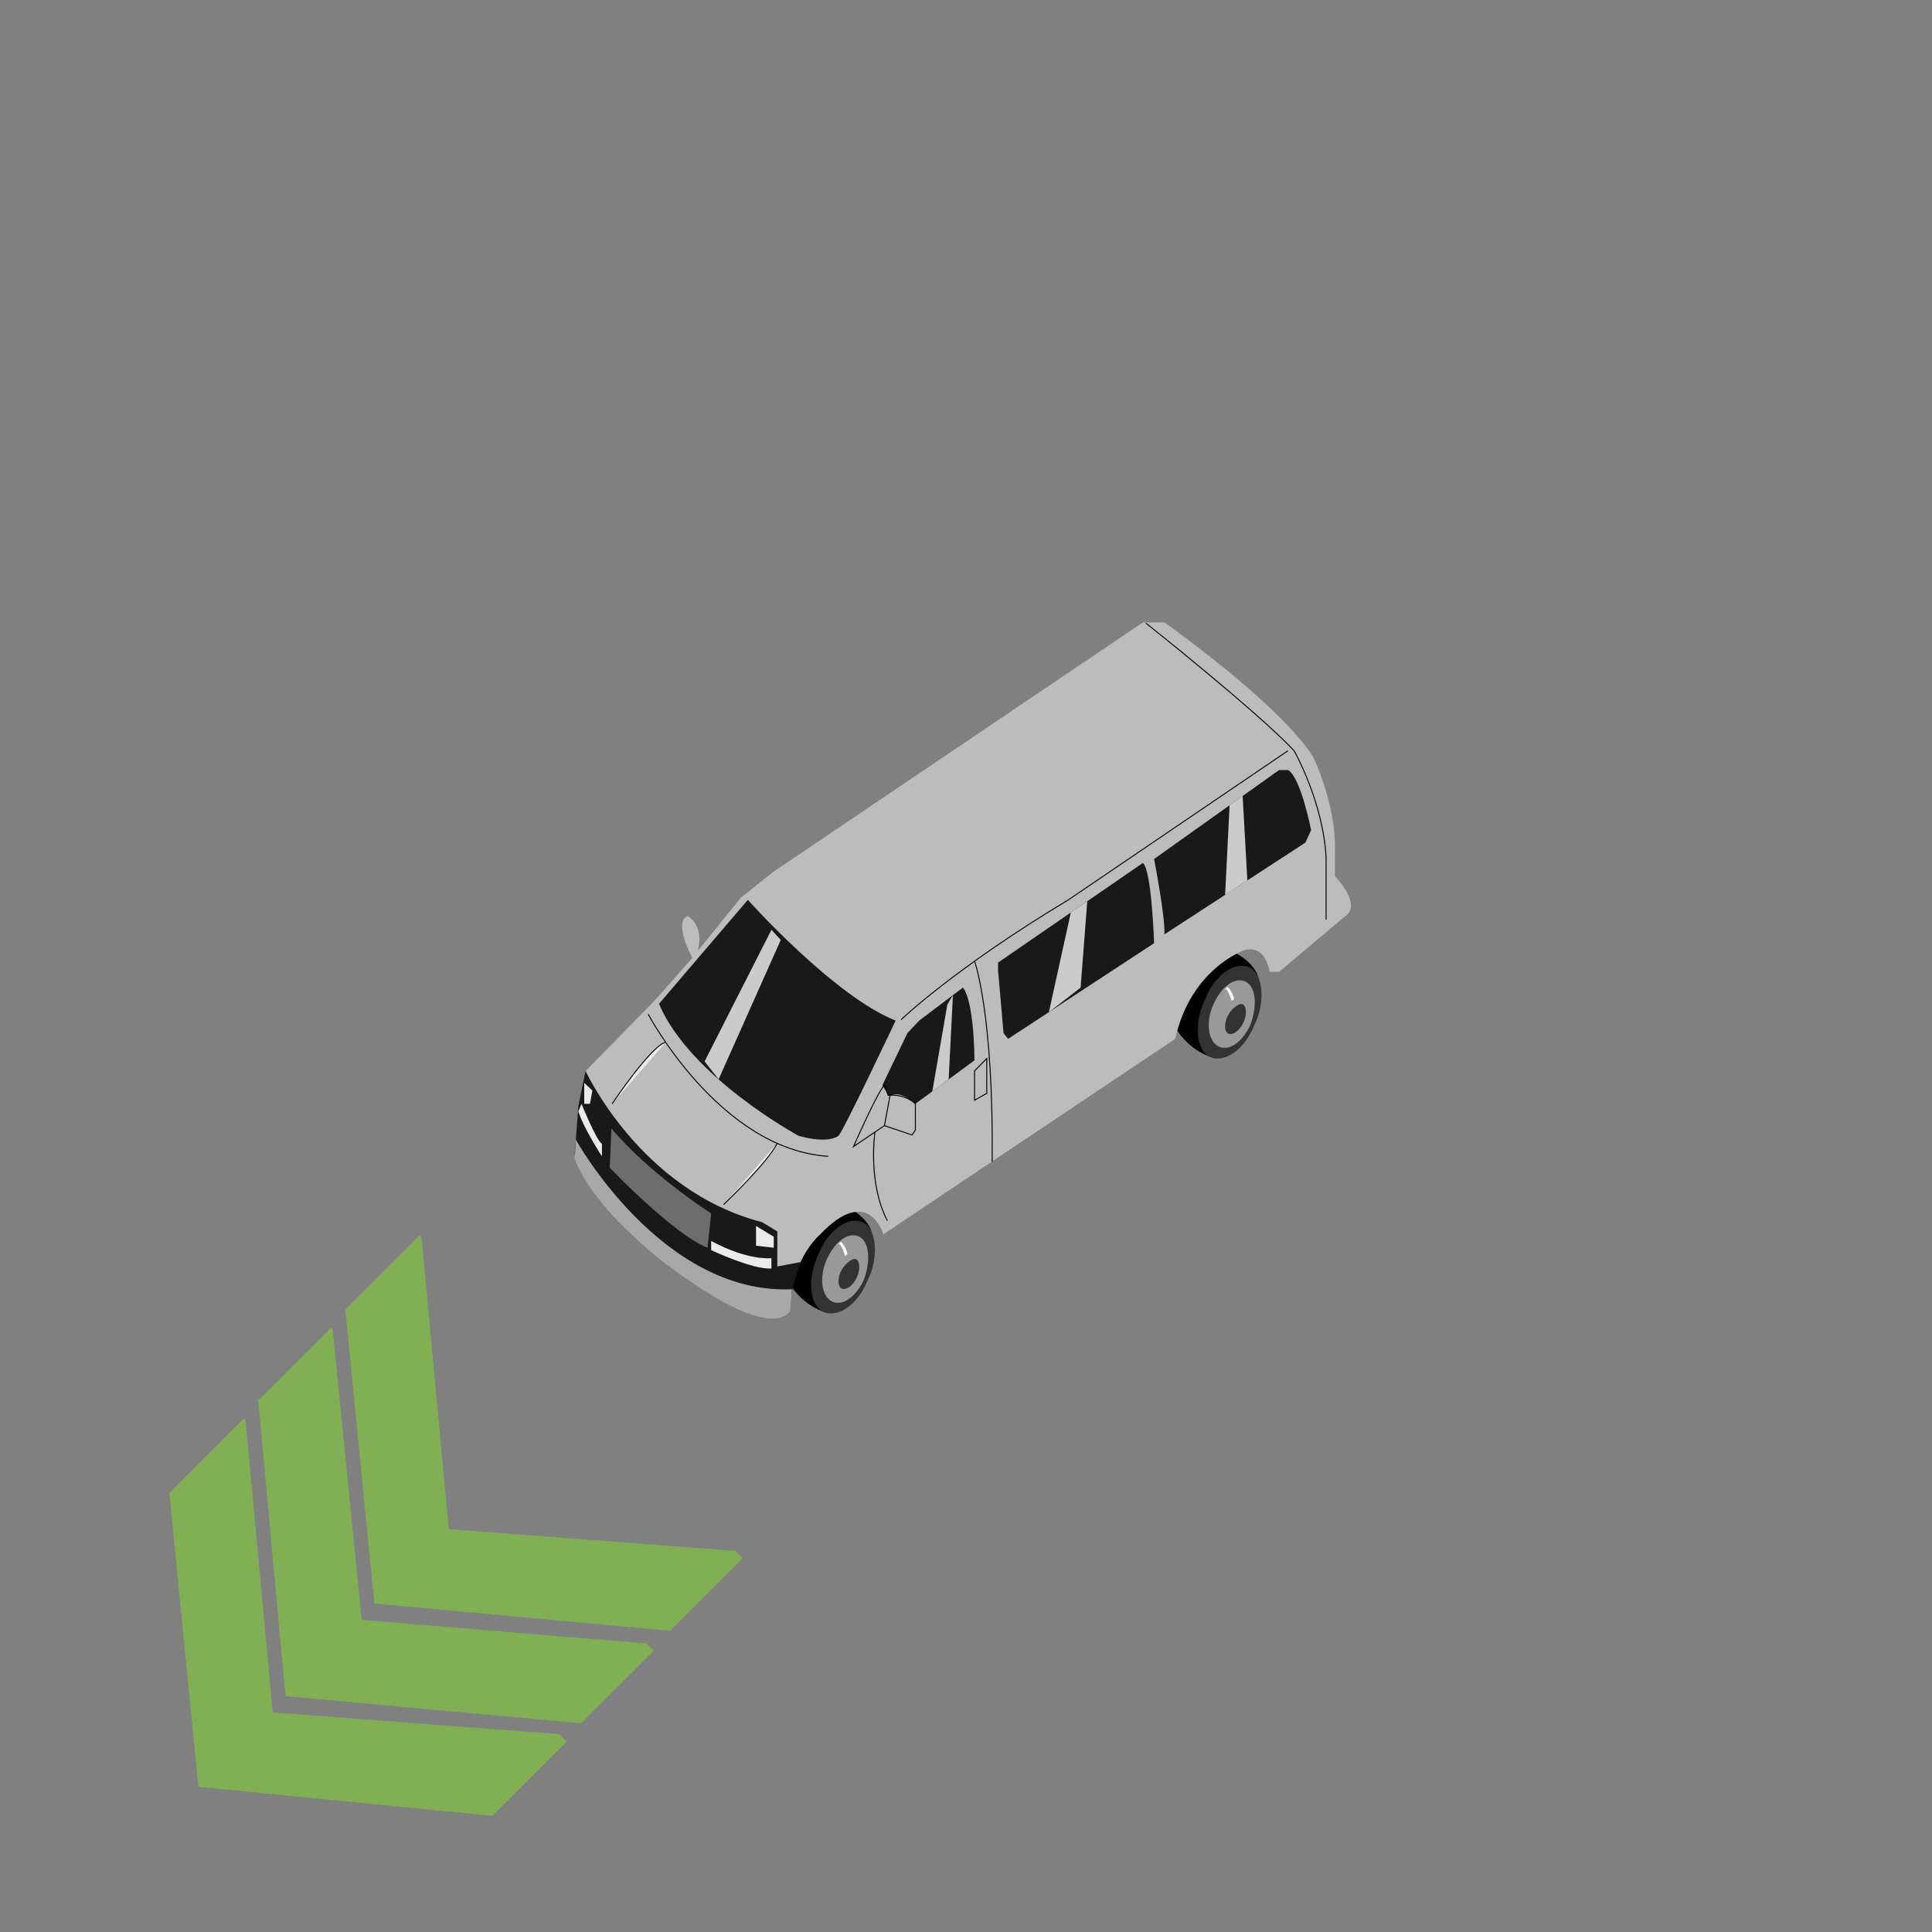 <?xml version="1.0" encoding="utf-8"?>
<!-- Generator: Adobe Illustrator 16.0.0, SVG Export Plug-In . SVG Version: 6.00 Build 0)  -->
<!DOCTYPE svg PUBLIC "-//W3C//DTD SVG 1.1//EN" "http://www.w3.org/Graphics/SVG/1.1/DTD/svg11.dtd">
<svg version="1.1" id="Layer_1" xmlns="http://www.w3.org/2000/svg" xmlns:xlink="http://www.w3.org/1999/xlink" x="0px" y="0px"
	 width="200px" height="200px" viewBox="0 0 200 200" enable-background="new 0 0 200 200" xml:space="preserve">
<rect x="0" y="0" width="200" height="200" fill="#808080" stroke="none"/>
<g id="Direction">
	<g transform="rotate({{angle}} 50 50)">
		<polygon id="arrow" opacity="0.7" fill="#80C342" enable-background="new    " points="69.37,168.816 38.752,165.998 
			35.749,135.575 43.45,127.874 43.637,128.062 46.454,158.297 76.129,160.551 76.881,161.305 		">
		
			<animate  fill="remove" accumulate="none" additive="replace" begin="0s;anim_arrow3.end" values="0.5; 0" restart="always" calcMode="linear" dur="0.5s" attributeName="opacity" id="anim_arrow1">
			</animate>
		</polygon>
		<polygon id="arrow2" opacity="0.7" fill="#80C342" enable-background="new    " points="60.166,178.396 29.554,175.58 
			26.736,144.963 34.247,137.455 34.434,137.641 37.442,167.691 66.926,170.133 67.676,170.885 		">
		
			<animate  fill="remove" accumulate="none" additive="replace" begin="anim_arrow1.end" values="0.5; 0" restart="always" calcMode="linear" dur="0.5s" attributeName="opacity" id="anim_arrow2">
			</animate>
		</polygon>
		<polygon id="arrow3" opacity="0.7" fill="#80C342" enable-background="new    " points="50.963,187.977 20.537,184.969 
			17.532,154.543 25.233,146.842 25.421,147.029 28.237,177.268 57.912,179.522 58.665,180.275 		">
		
			<animate  fill="remove" accumulate="none" additive="replace" begin="anim_arrow2.end" values="0.5; 0" restart="always" calcMode="linear" dur="0.5s" attributeName="opacity" id="anim_arrow3">
			</animate>
		</polygon>
	</g>
</g>
<g>
	<g id="Tire_2_1_">
		<path d="M85.769,135.944c0,0-3.018-0.606-4.538-3.985c0,0-0.7-5.825,3.754-7.75c0,0,3.514,0.217,5.041,2.802
			C91.615,130.147,85.769,135.944,85.769,135.944z"/>
		<path fill="#333333" d="M89.805,132.562c-1.069,2.646-3.175,3.896-4.589,3.224c-1.416-0.672-1.706-3.438-0.453-6.02
			c1.068-2.635,3.174-3.893,4.589-3.225C90.77,127.228,90.995,130.232,89.805,132.562z"/>
		<path fill="#999999" d="M88.975,128.039c-1.045-0.565-2.471,0.355-3.35,2.254c-0.875,1.886-0.58,3.848,0.464,4.415
			c1.045,0.566,2.472-0.353,3.35-2.253C90.127,130.52,90.02,128.611,88.975,128.039z M88.697,132.244
			c-0.439,0.95-1.119,1.282-1.489,1.175c-0.554-0.154-0.484-1.216-0.11-1.904c0.376-0.694,1.119-1.286,1.49-1.179
			C88.954,130.443,89.134,131.302,88.697,132.244z"/>
		<path fill="#FFFFFF" d="M87.058,128.558c0,0,0.49,0.416,0.669,1.264l-0.248,0.19c0,0-0.302-1.148-0.671-1.258L87.058,128.558z"/>
	</g>
	<g id="Tire_2_3_">
		<path d="M125.792,109.558c0,0-3.02-0.61-4.546-3.993c0,0-0.703-5.821,3.762-7.745c0,0,3.515,0.216,5.037,2.8
			C131.634,103.753,125.792,109.558,125.792,109.558z"/>
		<path fill="#333333" d="M129.825,106.175c-1.073,2.637-3.176,3.899-4.588,3.218c-1.417-0.67-1.707-3.434-0.454-6.018
			c1.069-2.633,3.178-3.894,4.589-3.225C130.788,100.834,131.014,103.84,129.825,106.175z"/>
		<path fill="#999999" d="M128.994,101.647c-1.048-0.571-2.473,0.35-3.349,2.248c-0.88,1.887-0.584,3.854,0.463,4.413
			c1.046,0.568,2.476-0.35,3.347-2.243C130.151,104.127,130.041,102.216,128.994,101.647z M128.716,105.852
			c-0.439,0.949-1.117,1.28-1.485,1.173c-0.556-0.155-0.489-1.212-0.115-1.908c0.379-0.691,1.121-1.278,1.491-1.169
			C128.977,104.055,129.157,104.913,128.716,105.852z"/>
		<path fill="#FFFFFF" d="M127.075,102.168c0,0,0.493,0.41,0.674,1.257l-0.246,0.196c0,0-0.305-1.148-0.673-1.255L127.075,102.168z"
			/>
	</g>
	<g id="Body_1_">
		<path fill="#BCBCBC" d="M59.493,119.972l0.376-4.93l0.329-0.775l0.424-3.402l7.039-7.167l4.012-4.541c0,0-2.041-3.73-0.482-4.331
			c0,0,1.75,0.911,1.044,3.613l4.435-5.489l3.387-2.702l38.257-25.819h2.222c0,0,11.927,8.406,15.424,13.962
			c0,0,2.371,4.955,2.229,9.607l0.005,2.703c0,0,2.952,3.001,0.981,4.204l-6.766,5.704h-0.978c0,0-0.365-2.854-2.583-2.254
			c0,0-5.56,1.856-7.188,9.186l-30.213,20.234c0,0-1.52-5.258-6.532,0c0,0-2.925,2.401-3.123,7.505l-1.693,1.197
			C80.099,136.479,67.376,133.737,59.493,119.972z"/>
		<path fill="#191919" d="M60.619,110.864c0,0,5.665,12.396,18.271,15.654l1.578,0.955v3.632l2.414-0.457
			c0,0-1.088,2.829-1.088,4.646l-1.693,0.399c0,0-2.21,0.099-6.339-2.102c0,0-9.478-4.607-14.264-14.111l0.375-5.006L60.619,110.864
			z"/>
		<path fill="#191919" d="M68.22,103.914l9.197-10.76c0,0,8.915,9.979,15.298,12.497c0,0-5.349,11.322-5.912,11.922
			c0,0-0.975,0.903-4.146,0C82.657,117.57,71.412,111.483,68.22,103.914z"/>
		<path fill="#191919" d="M91.344,112.339l2.593-5.393l1.218-1.295l4.519-3.411c0,0,1.108,0.921,1.205,7.524l-6.124,4.508
			c0,0-1.386-1.276-2.322-0.943c-0.937,0.338-0.11-0.267-0.484,0.061L91.344,112.339z"/>
		<path fill="#191919" d="M103.321,99.645v0.806l0.563,6.492l0.471,0.601l15.115-9.903c0,0-0.245-7.604-1.162-8.306L103.321,99.645z
			"/>
		<path fill="#191919" d="M119.47,88.925c0,0,1.192,6.129,1.064,7.804l14.601-9.503l0.59-1.291c0,0-1.056-5.416-2.371-6.216h-0.949
			L119.47,88.925z"/>
		<path fill="#6D6D6D" d="M63.294,116.808l-0.177,4.063c0,0,6.561,6.893,10.126,8.295l0.376-3.553
			C73.617,125.623,67.095,121.411,63.294,116.808z"/>
		<path fill="#EAEAEA" d="M60.197,114.267c0,0,1.55,3.834,2.113,4.136v1.299c0,0-1.923-2.951-2.439-4.655L60.197,114.267z"/>
		<path fill="#EAEAEA" d="M73.617,128.463v0.948c0,0,4.363,2.054,6.242,1.901v-1.067C79.859,130.238,77.514,130.563,73.617,128.463z
			"/>
		<polygon fill="#EAEAEA" points="78.264,126.907 78.264,128.955 80.099,129.166 80.099,128.032 		"/>
		<polygon fill="#EAEAEA" points="60.479,112.097 61.324,112.896 61.07,114.267 60.479,114.267 		"/>
		<path fill="#A8A8A8" d="M59.608,117.974c0,0,8.88,16.089,22.384,15.491l-0.198,2.217c0,0-1.325,3.02-9.677-2.598
			c0,0-10.018-6.388-12.623-13.112L59.608,117.974z"/>
		<path fill="#EAEAEA" stroke="#000000" stroke-width="0.1" stroke-miterlimit="10" d="M63.367,114.267c0,0,4.068-6.065,5.561-6.38"
			/>
		<path fill="#EAEAEA" stroke="#000000" stroke-width="0.1" stroke-miterlimit="10" d="M74.911,124.697c0,0,4.646-4.424,5.561-6.38"
			/>
		<path fill="none" stroke="#000000" stroke-width="0.1" stroke-miterlimit="10" d="M67.095,104.979c0,0,7.386,13.998,18.65,14.722"
			/>
		<path fill="none" stroke="#000000" stroke-width="0.1" stroke-miterlimit="10" d="M88.353,118.696c0,0,2.675-6.105,3.238-6.352
			l0.361,1.051c0,0,1.611-0.248,2.808,0.871v2.717l-0.352,0.511l-2.85-0.97L88.353,118.696z"/>
		
			<line fill="none" stroke="#000000" stroke-width="0.1" stroke-miterlimit="10" x1="91.558" y1="116.522" x2="92.152" y2="113.329"/>
		<path fill="none" stroke="#000000" stroke-width="0.1" stroke-miterlimit="10" d="M100.883,99.481c0,0,1.972,5.404,1.83,20.792"/>
		<path fill="none" stroke="#000000" stroke-width="0.1" stroke-miterlimit="10" d="M90.574,117.192c0,0-0.776,5.211,1.283,9.173"/>
		<path fill="none" stroke="#000000" stroke-width="0.1" stroke-miterlimit="10" d="M93.277,105.561c0,0,5.493-5.307,17.321-12.409
			l22.734-15.438"/>
		<path fill="none" stroke="#000000" stroke-width="0.1" stroke-miterlimit="10" d="M118.621,64.506c0,0,11.543,9.158,15.344,13.21
			c0,0,3.031,5.329,3.312,11.109v6.379"/>
		<polygon fill="none" stroke="#000000" stroke-width="0.1" stroke-miterlimit="10" points="102.149,109.576 100.883,110.864 
			100.883,113.895 102.149,113.181 		"/>
		<polygon opacity="0.8" fill="#F7F7F7" enable-background="new    " points="79.859,96.252 72.94,109.876 74.391,111.729 
			80.823,97.305 		"/>
		<polygon opacity="0.8" fill="#F7F7F7" enable-background="new    " points="98.068,103.993 96.513,112.979 98.205,111.729 
			98.646,103.013 		"/>
		<polygon opacity="0.8" fill="#F7F7F7" enable-background="new    " points="112.554,93.298 111.863,102.24 108.581,104.778 
			110.848,94.471 		"/>
		<polygon opacity="0.8" fill="#F7F7F7" enable-background="new    " points="127.286,83.363 126.825,92.636 129.125,91.135 
			128.637,82.401 		"/>
	</g>
</g>
</svg>
